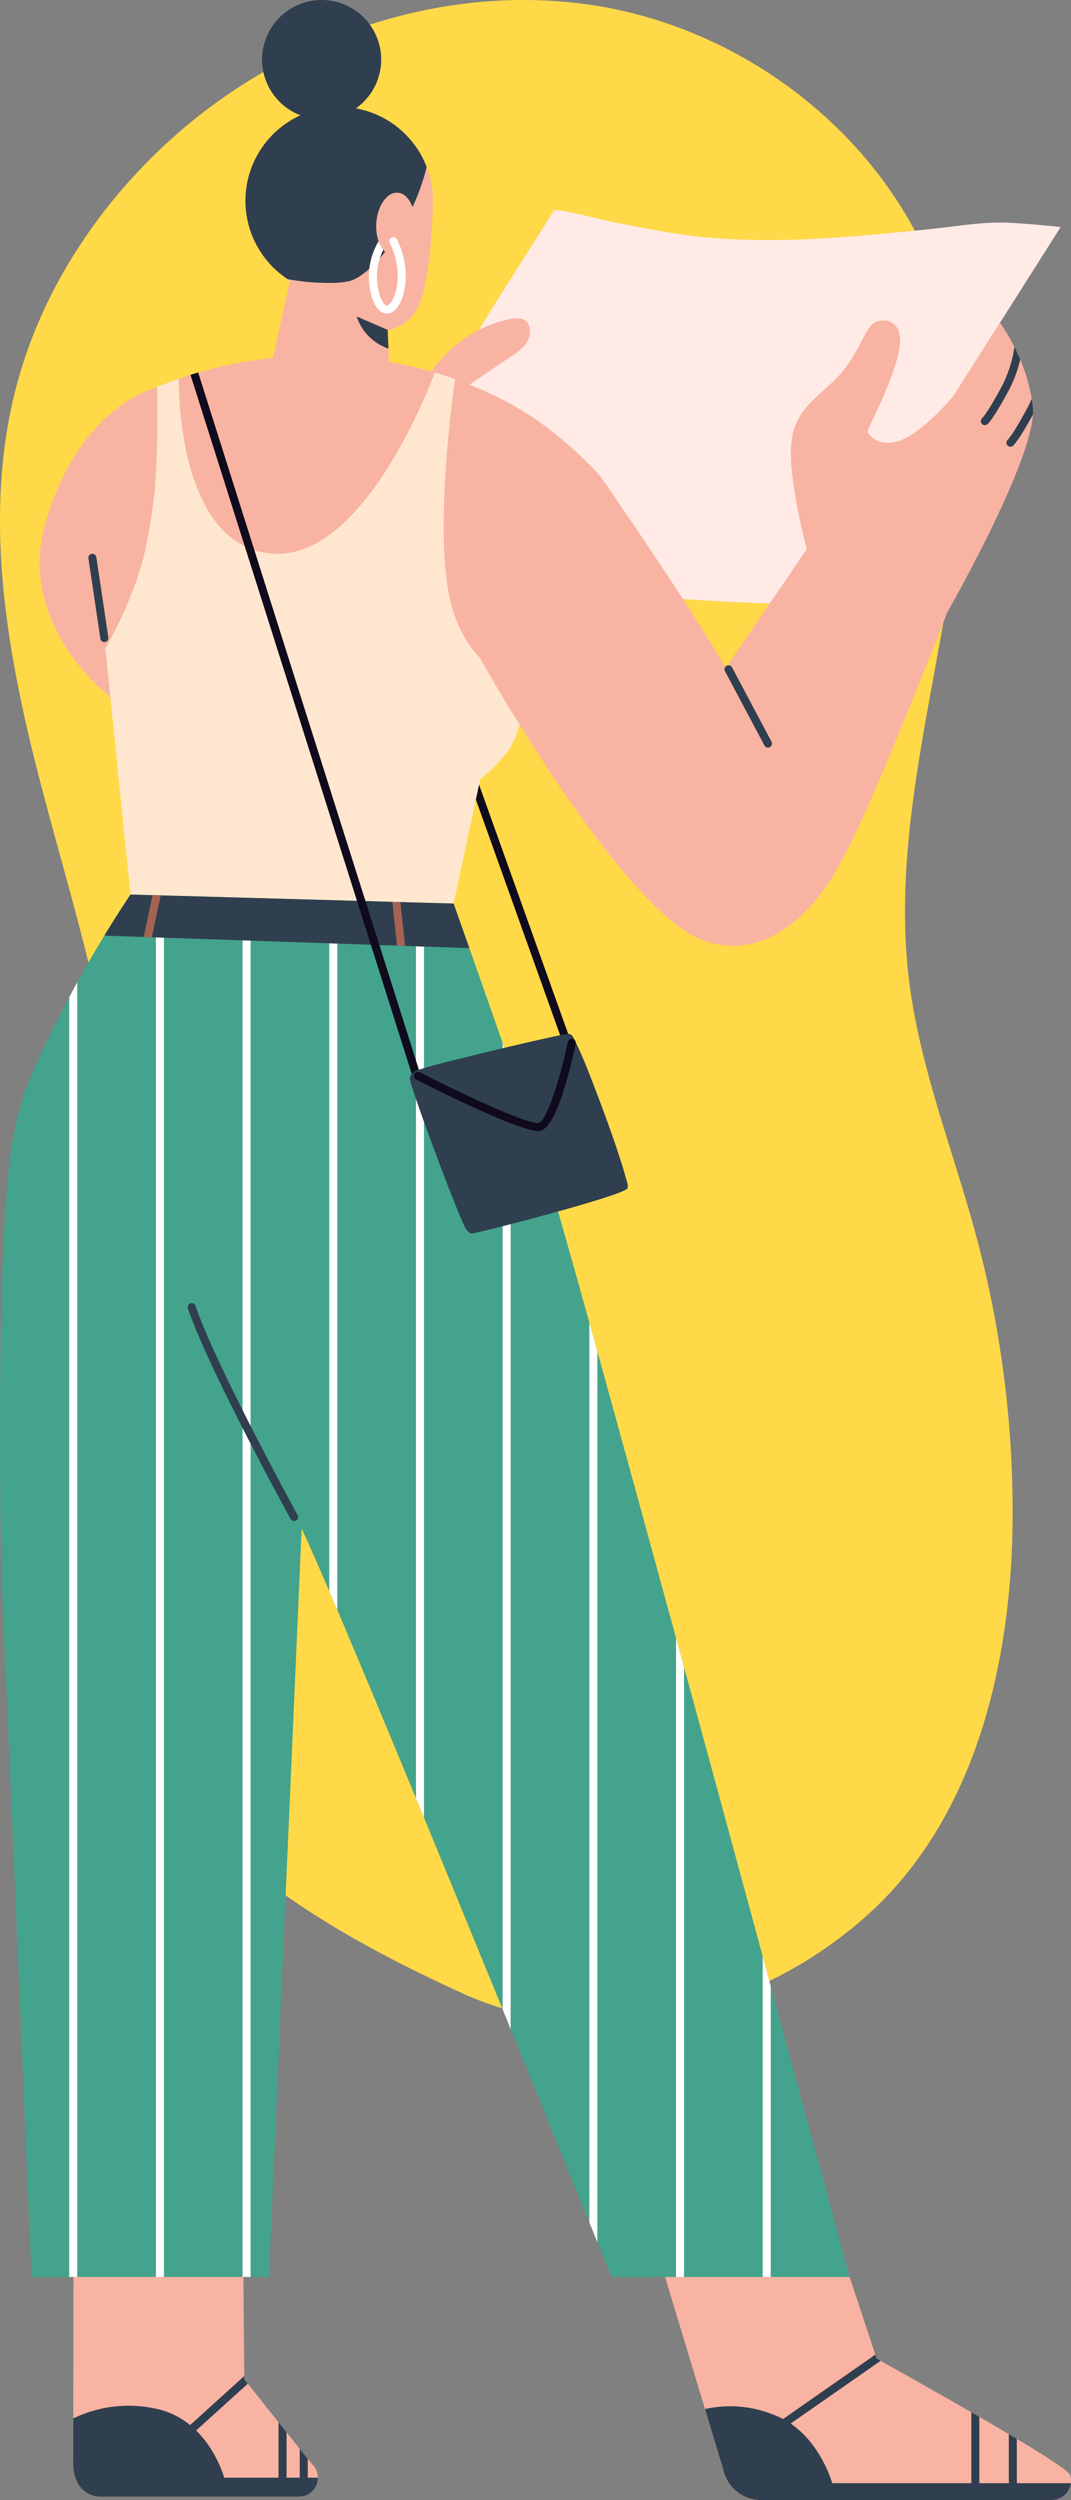 <svg xmlns="http://www.w3.org/2000/svg" width="290.629" height="677.982" viewBox="0 0 290.629 677.982">
  <rect x="0" y="0" width="290.629" height="677.982" fill="#808080" stroke="none"/>
  <g id="Grupo_169243" data-name="Grupo 169243" transform="translate(-186 -4173.569)">
    <g id="Grupo_157523" data-name="Grupo 157523" transform="translate(186 4173.568)">
      <path id="Trazado_114544" data-name="Trazado 114544" d="M184.1,585.184c-38.137-17.35-77.689-40.759-93.048-79.91-17.046-43.449.8-92.108.368-138.812-.341-37-12.265-72.73-21.646-108.507S53.5,184.162,63.185,148.464c6.48-23.9,20.244-45.519,38.013-62.676,31.291-30.212,76.374-46.561,119.209-39.651s81.75,38.393,94.273,80.156c17.742,59.17-16.915,122.332-9.549,183.686,2.881,24.007,12.106,46.71,18.361,70.061a288.5,288.5,0,0,1,9.8,76.225c-.234,39.384-10.161,81.4-39.382,107.631C264.436,590.353,220.572,601.775,184.1,585.184Z" transform="translate(-58.505 -44.565)" fill="#ffd947"/>
    </g>
    <g id="Grupo_169242" data-name="Grupo 169242" transform="translate(186 4173.569)">
      <path id="Trazado_160263" data-name="Trazado 160263" d="M150.827,94.669s11.979-19.62,17.7-28.605,12.8-20.269,12.8-20.269c.454-.727,12.981,2.548,14.516,2.856,5.313,1.066,10.631,2.121,15.972,3.04,15.775,2.713,31.872,2.5,47.784,1.36,7.887-.565,15.755-1.364,23.622-2.158,7.272-.733,14.936-2.166,22.259-1.709,8.713.545,13.342,1.137,13.342,1.137l-56.9,89.7-8.984,12.75s-37.845-.666-53.364-3.389-48.735-54.708-48.735-54.708" transform="translate(-31.004 11.259)" fill="#ffeae6"/>
      <path id="Trazado_160264" data-name="Trazado 160264" d="M143.082,94.791c3.515-6.26,7.164-12.61,12.505-17.4A33.775,33.775,0,0,1,171.146,69.5a7.009,7.009,0,0,1,3.263-.106c3.133.858,2.66,4.883,1.1,6.918a15.543,15.543,0,0,1-3.762,3.188l-10.534,7.154c-5.566,3.782-11.471,7.685-18.179,8.213l.045-.08" transform="translate(-32.924 17.063)" fill="#f9b3a2"/>
      <path id="Trazado_160265" data-name="Trazado 160265" d="M191.8,265.71a1.092,1.092,0,0,1-1.026-.722L123.514,77a1.089,1.089,0,1,1,2.05-.734l67.259,187.985a1.089,1.089,0,0,1-.659,1.392,1.075,1.075,0,0,1-.366.064" transform="translate(-37.75 18.616)" fill="#0f0a1c"/>
      <path id="Trazado_160266" data-name="Trazado 160266" d="M137.025,556.009v.022a5.113,5.113,0,0,1-5.119,5.118H78.173a7.146,7.146,0,0,1-2.331-.349,6.659,6.659,0,0,1-1.329-.587.519.519,0,0,1-.262-.153c-2.483-1.546-3.747-4.66-3.616-8.407l.022-11.718.087-69.526,45.914,13.919.393,44.106v.916l.957,1.175,8.342,10.455,2.179,2.722,3.572,4.466,2.177,2.722,1.111,1.395a5.043,5.043,0,0,1,1.634,3.724" transform="translate(-50.767 115.918)" fill="#f9b3a2"/>
      <path id="Trazado_160267" data-name="Trazado 160267" d="M137.025,542.94v.023a5.113,5.113,0,0,1-5.119,5.118H78.173a7.144,7.144,0,0,1-2.331-.349,6.656,6.656,0,0,1-1.329-.587.519.519,0,0,1-.262-.153c-2.483-1.546-3.747-4.66-3.616-8.407l.022-11.718a34.549,34.549,0,0,1,22.609-2.593c14.157,3.071,18.34,18.666,18.34,18.666Z" transform="translate(-50.767 128.986)" fill="#2f3f4f"/>
      <path id="Trazado_160268" data-name="Trazado 160268" d="M117.513,529.751v13.287h-2.177V527.029Z" transform="translate(-39.75 129.87)" fill="#2f3f4f"/>
      <path id="Trazado_160269" data-name="Trazado 160269" d="M122.126,535.518v6.1h-2.178V532.8Z" transform="translate(-38.613 131.291)" fill="#2f3f4f"/>
      <path id="Trazado_160270" data-name="Trazado 160270" d="M112.035,519.054l-15.7,14.2-1.458-1.612,16.2-14.682v.915Z" transform="translate(-44.792 127.389)" fill="#2f3f4f"/>
      <path id="Trazado_160271" data-name="Trazado 160271" d="M310.787,556.37a5.277,5.277,0,0,1-5.227,4.574H226.69a10.483,10.483,0,0,1-10.216-8.277l-4.966-16.4-16.837-55.651,47.636-5.664s13.134,39.686,15.421,46.569c.218.632.327,1,.349,1.023,0,.022.391.24,1.088.654,3.333,1.895,13.919,7.8,24.613,13.939.74.415,1.46.829,2.179,1.264,2.722,1.568,5.423,3.159,7.993,4.683.74.436,1.481.871,2.179,1.285,7.95,4.749,14.07,8.691,14.419,9.758.021.044.021.087.044.131a4.732,4.732,0,0,1,.2,2.113" transform="translate(-20.2 117.037)" fill="#f9b3a2"/>
      <path id="Trazado_160272" data-name="Trazado 160272" d="M92.752,84.986s-19.831,6.005-28.179,37.176c-6.317,23.579,12.66,45.031,26.478,51.293s19.807-2.449,19.807-4.628-18.105-83.84-18.105-83.84" transform="translate(-52.567 20.942)" fill="#f9b3a2"/>
      <path id="Trazado_160274" data-name="Trazado 160274" d="M146.774,97.228l-14.963,4.744-20.344-4.131,8.143-37.077.117-.566.213-.921.236-1.109,4.532,1.369,9.983,3,10.856,3.281.354,9.323.213,5.1Z" transform="translate(-40.703 14.333)" fill="#f9b3a2"/>
      <path id="Trazado_160275" data-name="Trazado 160275" d="M158.983,50.3l-.014.194a25.847,25.847,0,0,1-1.26,6.269,25.594,25.594,0,0,1-27.917,17.107,24.768,24.768,0,0,1-4.3-1.053,25.09,25.09,0,0,1-5.8-2.793c-.047-.027-.07-.054-.118-.057a27.9,27.9,0,0,1-2.671-2.04c-.324-.267-.6-.53-.9-.82-.277-.238-.551-.526-.8-.788a25.459,25.459,0,0,1,26.453-41.751,25.192,25.192,0,0,1,11.69,8.135,23.9,23.9,0,0,1,3.955,6.847,9.751,9.751,0,0,1,.457,1.18v.025a25.752,25.752,0,0,1,1.228,9.545" transform="translate(-41.525 5.729)" fill="#f9b3a2"/>
      <path id="Trazado_160276" data-name="Trazado 160276" d="M157.551,44.718s-.143,14.056-2.736,24.131c-3.21,12.474-16.307,12.225-26.9,4.983s-13.936-19.8-13.936-19.8,21.392-9.206,24.092-9.108,19.484-.2,19.484-.2" transform="translate(-40.085 11.019)" fill="#f9b3a2"/>
      <path id="Trazado_160277" data-name="Trazado 160277" d="M157.3,39.554c-3.851,15.9-14.937,29.609-21.093,30.972a23.043,23.043,0,0,1-3.919.464,63.44,63.44,0,0,1-12.6-.985.515.515,0,0,1-.12-.032,28.162,28.162,0,0,1-2.671-2.042c-.324-.268-.6-.531-.9-.82-.277-.238-.551-.527-.8-.786a25.46,25.46,0,0,1,26.452-41.754,25.2,25.2,0,0,1,11.691,8.137,23.879,23.879,0,0,1,3.955,6.847" transform="translate(-41.525 5.729)" fill="#2f3f4f"/>
      <path id="Trazado_160278" data-name="Trazado 160278" d="M147.072,50.832c-.323,4.718-2.923,8.382-5.807,8.184s-4.96-4.18-4.635-8.9,2.923-8.382,5.807-8.185,4.96,4.183,4.635,8.9" transform="translate(-34.511 10.331)" fill="#f9b3a2"/>
      <path id="Trazado_160279" data-name="Trazado 160279" d="M144.031,17.263A16.158,16.158,0,1,0,126.805,32.28a16.158,16.158,0,0,0,17.226-15.017" transform="translate(-40.633 0)" fill="#2f3f4f"/>
      <path id="Trazado_160280" data-name="Trazado 160280" d="M140.971,77.6a12.96,12.96,0,0,1-1.487-.637,13.693,13.693,0,0,1-7.151-8.119l8.425,3.658Z" transform="translate(-35.561 16.965)" fill="#2f3f4f"/>
      <path id="Trazado_160281" data-name="Trazado 160281" d="M210.168,110.356l-27.14,53.539-3.441,6.8s-27.356-1.046-51.774-3.485c-.784-.087-1.568-.153-2.352-.239-3.267-.349-6.448-.7-9.475-1.089-.784-.087-1.568-.2-2.331-.305-12.219-1.633-21.628-3.724-23.087-6.294-1.938-3.4-3.115-16.379-3.855-30.406-1.046-19.712-.981-41.3-.981-41.3a38.9,38.9,0,0,1,3.965-1.72c1.961-.74,4.225-1.569,5.859-2.179,1.111-.414,1.938-.718,2.177-.784.066-.021.152-.044.218-.065.262-.087.522-.153.784-.241.436-.13.892-.283,1.35-.414.241-.065.5-.152.74-.2a114.381,114.381,0,0,1,64.212,0c1.851.523,3.681,1.133,5.488,1.786a106.551,106.551,0,0,1,15.226,6.8c14.136,7.71,24.416,19.8,24.416,19.8" transform="translate(-47.045 19.067)" fill="#f9b3a2"/>
      <path id="Trazado_160282" data-name="Trazado 160282" d="M188.2,181.5c-2.177,4.508-8.865,9.933-8.865,9.933l-7.209,33.63-87.669-2.439-6.818-66.716s8.32-14.092,11.066-27.946a140.03,140.03,0,0,0,2.46-16.531c.719-10.28.653-20.562.522-26.486,1.961-.74,4.227-1.568,5.859-2.177-.044,2.722-.131,45,25.027,47.374,24.786,2.331,42.843-44.76,44.455-49.073,1.852.522,3.682,1.132,5.489,1.786-.391,2.832-5.664,39.554-1.481,59.179,2.591,12.11,9.1,18.1,13.984,20.954a20.038,20.038,0,0,0,5.881,2.439,29.606,29.606,0,0,1-2.7,16.075" transform="translate(-49.039 19.976)" fill="#ffe7cf"/>
      <path id="Trazado_160283" data-name="Trazado 160283" d="M192.072,103.83s21.781,31.492,31.855,48.372,32.535,57.176,32.535,57.176-13.612,27.634-36.075,20.284-61.263-76.912-61.263-76.912,12.256-41.66,13.344-42.477,19.6-6.444,19.6-6.444" transform="translate(-28.96 25.585)" fill="#f9b3a2"/>
      <path id="Trazado_160284" data-name="Trazado 160284" d="M213.943,153.79l23.415-34.305,31.038,4.628,7.078,12.524s-21.9,56.586-29.541,68.883-27.634,7.351-31.991,3.54-14.158-26.955-11.708-30.494,11.708-24.776,11.708-24.776" transform="translate(-18.432 29.443)" fill="#f9b3a2"/>
      <path id="Trazado_160285" data-name="Trazado 160285" d="M231.193,131.747s-5.264-19.513-4.174-29.133,8.531-12.763,13.613-18.754,6.352-12.063,8.893-13.515,8.589-.947,6.592,8.128-8.407,20.251-8.407,21.47,1.634,4.668,1.634,4.668l-.727,42.231s-17.243-3.206-17.243-4.3-.182-10.8-.182-10.8" transform="translate(-12.266 17.182)" fill="#f9b3a2"/>
      <path id="Trazado_160286" data-name="Trazado 160286" d="M278.227,569.534h-64.6s-1.393-3.441-3.833-9.453c-.654-1.612-1.372-3.4-2.179-5.358-4.988-12.306-12.676-31.213-21.345-52.406-.719-1.786-1.438-3.572-2.179-5.358-6.883-16.814-14.245-34.806-21.345-51.991-.719-1.765-1.46-3.529-2.179-5.271-7.993-19.342-15.508-37.334-21.345-51.077-.763-1.765-1.482-3.464-2.179-5.075-3.223-7.515-5.816-13.374-7.492-16.946-.327-.7-.61-1.284-.871-1.807-3.028-6.055-7.754-18.4-12.981-33.085-.719-2.027-1.46-4.073-2.179-6.165-7.515-21.345-15.7-46.22-21.345-63.776-.784-2.418-1.5-4.683-2.179-6.8-3.005-9.432-4.878-15.53-4.878-15.791,0-.719-.894-20.192-1.482-33.151-.3-6.513-.522-11.392-.522-11.392l6.883.2,2.179.065,21.345.588,2.179.065,21.345.588,2.179.066,21.345.587,2.179.066,8.037.218s1.7,4.791,4.269,12.088c2.462,6.949,5.706,16.206,9.039,25.724.719,2.092,1.46,4.182,2.179,6.273,3.441,9.976,6.8,19.733,9.191,27.073,1.568,4.814,6.055,20.54,12.154,42.474.7,2.527,1.437,5.14,2.179,7.841,6.142,22.151,13.613,49.4,21.345,77.693.74,2.635,1.46,5.292,2.179,7.95,7.3,26.682,14.7,53.93,21.345,78.412.74,2.722,1.46,5.381,2.179,8.016,12.241,45.066,21.388,78.913,21.388,78.913" transform="translate(-47.691 47.962)" fill="#44a38c"/>
      <path id="Trazado_160287" data-name="Trazado 160287" d="M137.117,353.9l-.566,12.7-8.866,202.934H63.258c-.022,0-6.142-145.694-7.886-183.332-.805-17.664-1.686-97.1,2.433-122.874,1.916-11.993,4.429-18.289,9.721-29.157,1.917-3.921,3.878-7.82,5.947-11.675.719-1.35,1.438-2.7,2.179-4.051,2.352-4.269,4.814-8.517,7.361-12.677,2.266-3.768,4.639-7.492,7.1-11.129,0,0,2.811,3.18,6.883,7.775.7.763,1.416,1.59,2.179,2.44.435.5.892,1,1.35,1.524,6.3,7.057,14.2,15.812,20,22.043.763.826,1.5,1.612,2.179,2.352,3.071,3.223,5.205,5.358,5.706,5.51,2.179.719,8.712,117.618,8.712,117.618" transform="translate(-54.693 47.962)" fill="#44a38c"/>
      <path id="Trazado_160288" data-name="Trazado 160288" d="M71.938,213.737v351.09H69.761V217.788c.718-1.35,1.437-2.7,2.178-4.051" transform="translate(-50.98 52.669)" fill="#fff"/>
      <path id="Trazado_160289" data-name="Trazado 160289" d="M90.811,194.859V569.5H88.634v-374.7Z" transform="translate(-46.33 48.001)" fill="#fff"/>
      <path id="Trazado_160290" data-name="Trazado 160290" d="M109.684,195.383V569.366h-2.178V195.317Z" transform="translate(-41.679 48.13)" fill="#fff"/>
      <path id="Trazado_160291" data-name="Trazado 160291" d="M128.557,195.908V388.322c-.762-1.764-1.481-3.463-2.177-5.075v-187.4Z" transform="translate(-37.028 48.259)" fill="#fff"/>
      <path id="Trazado_160292" data-name="Trazado 160292" d="M147.43,196.432v248.11c-.718-1.765-1.46-3.529-2.177-5.271v-242.9Z" transform="translate(-32.378 48.388)" fill="#fff"/>
      <path id="Trazado_160293" data-name="Trazado 160293" d="M166.3,233.2V494.359c-.718-1.786-1.437-3.572-2.177-5.358V226.93c.718,2.092,1.46,4.182,2.177,6.273" transform="translate(-27.727 55.92)" fill="#fff"/>
      <path id="Trazado_160294" data-name="Trazado 160294" d="M185.176,295.6V537.133c-.653-1.612-1.372-3.4-2.178-5.358V287.761c.7,2.527,1.437,5.14,2.178,7.841" transform="translate(-23.076 70.91)" fill="#fff"/>
      <path id="Trazado_160295" data-name="Trazado 160295" d="M204.049,364.335V529.676h-2.178V356.385c.74,2.635,1.458,5.292,2.178,7.95" transform="translate(-18.426 87.82)" fill="#fff"/>
      <path id="Trazado_160296" data-name="Trazado 160296" d="M222.922,433.689V512.6h-2.178V425.673c.74,2.723,1.458,5.381,2.178,8.016" transform="translate(-13.775 104.894)" fill="#fff"/>
      <path id="Trazado_160297" data-name="Trazado 160297" d="M176.453,209.164l-17.425-.588-2.2-.087-61.9-2.113-4.617-.152-2.2-.087-3.071-.108-7.623-.262c2.266-3.768,4.639-7.492,7.1-11.131l5.968.174,2.222.044,62.859,1.764,2.179.066,14.441.391s1.7,4.792,4.269,12.089" transform="translate(-49.094 47.962)" fill="#2f3f4f"/>
      <path id="Trazado_160298" data-name="Trazado 160298" d="M307.458,544.4a5.277,5.277,0,0,1-5.227,4.574h-78.87a10.483,10.483,0,0,1-10.216-8.277l-4.966-16.4a31.587,31.587,0,0,1,21.455,2.853c9.772,5.308,13.069,17.25,13.069,17.25Z" transform="translate(-16.871 129.011)" fill="#2f3f4f"/>
      <path id="Trazado_160299" data-name="Trazado 160299" d="M268.339,526.108v19.777h-2.177V524.844c.74.414,1.458.828,2.177,1.264" transform="translate(-2.583 129.331)" fill="#2f3f4f"/>
      <path id="Trazado_160300" data-name="Trazado 160300" d="M276.5,530.9v13.809h-2.177V529.615c.739.435,1.481.871,2.177,1.285" transform="translate(-0.572 130.507)" fill="#2f3f4f"/>
      <path id="Trazado_160301" data-name="Trazado 160301" d="M251.793,513.992l-25.94,18.078-1.264-1.786,25.767-17.97c.217.632.327,1,.348,1.025,0,.021.393.239,1.089.653" transform="translate(-12.828 126.244)" fill="#2f3f4f"/>
      <path id="Trazado_160302" data-name="Trazado 160302" d="M143.578,208.184l-2.2-.087-1.264-11.871,2.179.066Z" transform="translate(-33.644 48.354)" fill="#a66353"/>
      <path id="Trazado_160303" data-name="Trazado 160303" d="M90.59,194.82l-2.4,11.37-2.2-.087,2.374-11.326Z" transform="translate(-46.98 47.996)" fill="#a66353"/>
      <path id="Trazado_160304" data-name="Trazado 160304" d="M124.423,342.614a1.091,1.091,0,0,1-.956-.565c-.91-1.658-22.356-40.788-27.847-57.08a1.088,1.088,0,1,1,2.063-.7c5.432,16.11,27.472,56.322,27.694,56.727a1.087,1.087,0,0,1-.954,1.613" transform="translate(-44.623 69.867)" fill="#2f3f4f"/>
      <path id="Trazado_160305" data-name="Trazado 160305" d="M78.271,144.436a1.09,1.09,0,0,1-1.077-.929l-3.246-21.764a1.089,1.089,0,0,1,2.155-.322l3.246,21.764a1.091,1.091,0,0,1-.916,1.239,1.2,1.2,0,0,1-.162.011" transform="translate(-49.951 29.692)" fill="#2f3f4f"/>
      <path id="Trazado_160306" data-name="Trazado 160306" d="M224.225,167.077a1.087,1.087,0,0,1-.962-.578l-10.709-20.147a1.089,1.089,0,0,1,1.923-1.023l10.708,20.148a1.087,1.087,0,0,1-.96,1.6" transform="translate(-15.825 35.669)" fill="#2f3f4f"/>
      <path id="Trazado_160307" data-name="Trazado 160307" d="M289.509,95.132c-.915,14.637-23.241,53.647-23.241,53.647l-18.34,4.531s-8.516-19.059-8.712-20.148c-.174-1.088,5.446-33.347,5.446-33.347s1.961,4.313,8.32,2.505c6.382-1.83,15.139-12.459,15.139-12.459l12.458-19.646a48.024,48.024,0,0,1,3.921,6.577c.522,1.046,1.067,2.179,1.568,3.42A47.12,47.12,0,0,1,289.2,90.82v.021c.131.763.218,1.547.305,2.353a9.654,9.654,0,0,1,0,1.938" transform="translate(-9.224 17.302)" fill="#f9b3a2"/>
      <path id="Trazado_160308" data-name="Trazado 160308" d="M278.915,78.911a33.894,33.894,0,0,1-3.18,8.494c-3.921,7.319-5.51,8.866-5.685,9.018a1.1,1.1,0,0,1-.719.283,1.1,1.1,0,0,1-.74-1.895c.044-.044,1.5-1.5,5.227-8.43a33.568,33.568,0,0,0,3.529-10.89c.522,1.045,1.067,2.179,1.568,3.419" transform="translate(-2.072 18.602)" fill="#2f3f4f"/>
      <path id="Trazado_160309" data-name="Trazado 160309" d="M280.985,91.054c-3.7,6.818-5.184,8.277-5.358,8.43a1.087,1.087,0,1,1-1.46-1.612c.044-.044,1.5-1.5,5.206-8.408.5-.915.915-1.807,1.306-2.7.131.763.218,1.547.305,2.353a9.659,9.659,0,0,1,0,1.938" transform="translate(-0.7 21.38)" fill="#2f3f4f"/>
      <path id="Trazado_160310" data-name="Trazado 160310" d="M142.613,52.184a1.089,1.089,0,0,0-1.911,1.047,20.3,20.3,0,0,1,2.135,8.734c0,5.067-1.9,8.168-2.933,8.168-1.083,0-2.722-3.258-2.722-8.168a16.778,16.778,0,0,1,1.718-6.918,14.84,14.84,0,0,1-1.266-2.341A18.868,18.868,0,0,0,135,61.965c0,5.14,1.683,10.345,4.9,10.345,3.2,0,5.11-5.26,5.11-10.345a22.368,22.368,0,0,0-2.4-9.781" transform="translate(-34.903 12.719)" fill="#fff"/>
      <path id="Trazado_160311" data-name="Trazado 160311" d="M158.764,275.7a.872.872,0,0,1-.327.065,1.118,1.118,0,0,1-1.046-.762l-34.5-108.95L96.165,81.676c.435-.131.892-.283,1.35-.414.239-.066.5-.153.74-.2L125.243,166.3l34.24,108.057a1.089,1.089,0,0,1-.719,1.35" transform="translate(-44.474 19.976)" fill="#0f0a1c"/>
      <path id="Trazado_160312" data-name="Trazado 160312" d="M143.911,236.891c-.342,1.367,13.556,38.582,15.228,40.9a3.429,3.429,0,0,0,1.475,1.327c.563.207,41.713-10.365,42.376-12.3.288-.84-.317-2.273-.528-3.067-.566-2.124-1.243-4.219-1.931-6.306-1.876-5.682-3.926-11.31-6.068-16.9-1.749-4.563-3.479-9.194-5.662-13.571-.588-1.179-.9-2.27-2.366-2q-1.04.194-2.074.408c-2.217.46-4.426.957-6.633,1.461q-8.9,2.027-17.764,4.229c-4.478,1.111-9.013,2.149-13.413,3.554a6.6,6.6,0,0,0-1.274.472,2.755,2.755,0,0,0-1.365,1.794" transform="translate(-32.71 55.427)" fill="#2f3f4f"/>
      <path id="Trazado_160313" data-name="Trazado 160313" d="M178.562,251.027c-5.463,0-28.456-11.587-33.147-13.98a1.089,1.089,0,1,1,.99-1.939c13.764,7.021,29.738,14.2,32.241,13.74,2.1-.406,5.783-11.673,7.909-21.941a1.09,1.09,0,1,1,2.134.442c-1.1,5.321-5.051,22.75-9.627,23.636a2.6,2.6,0,0,1-.5.041" transform="translate(-32.484 55.7)" fill="#0f0a1c"/>
    </g>
  </g>
</svg>
